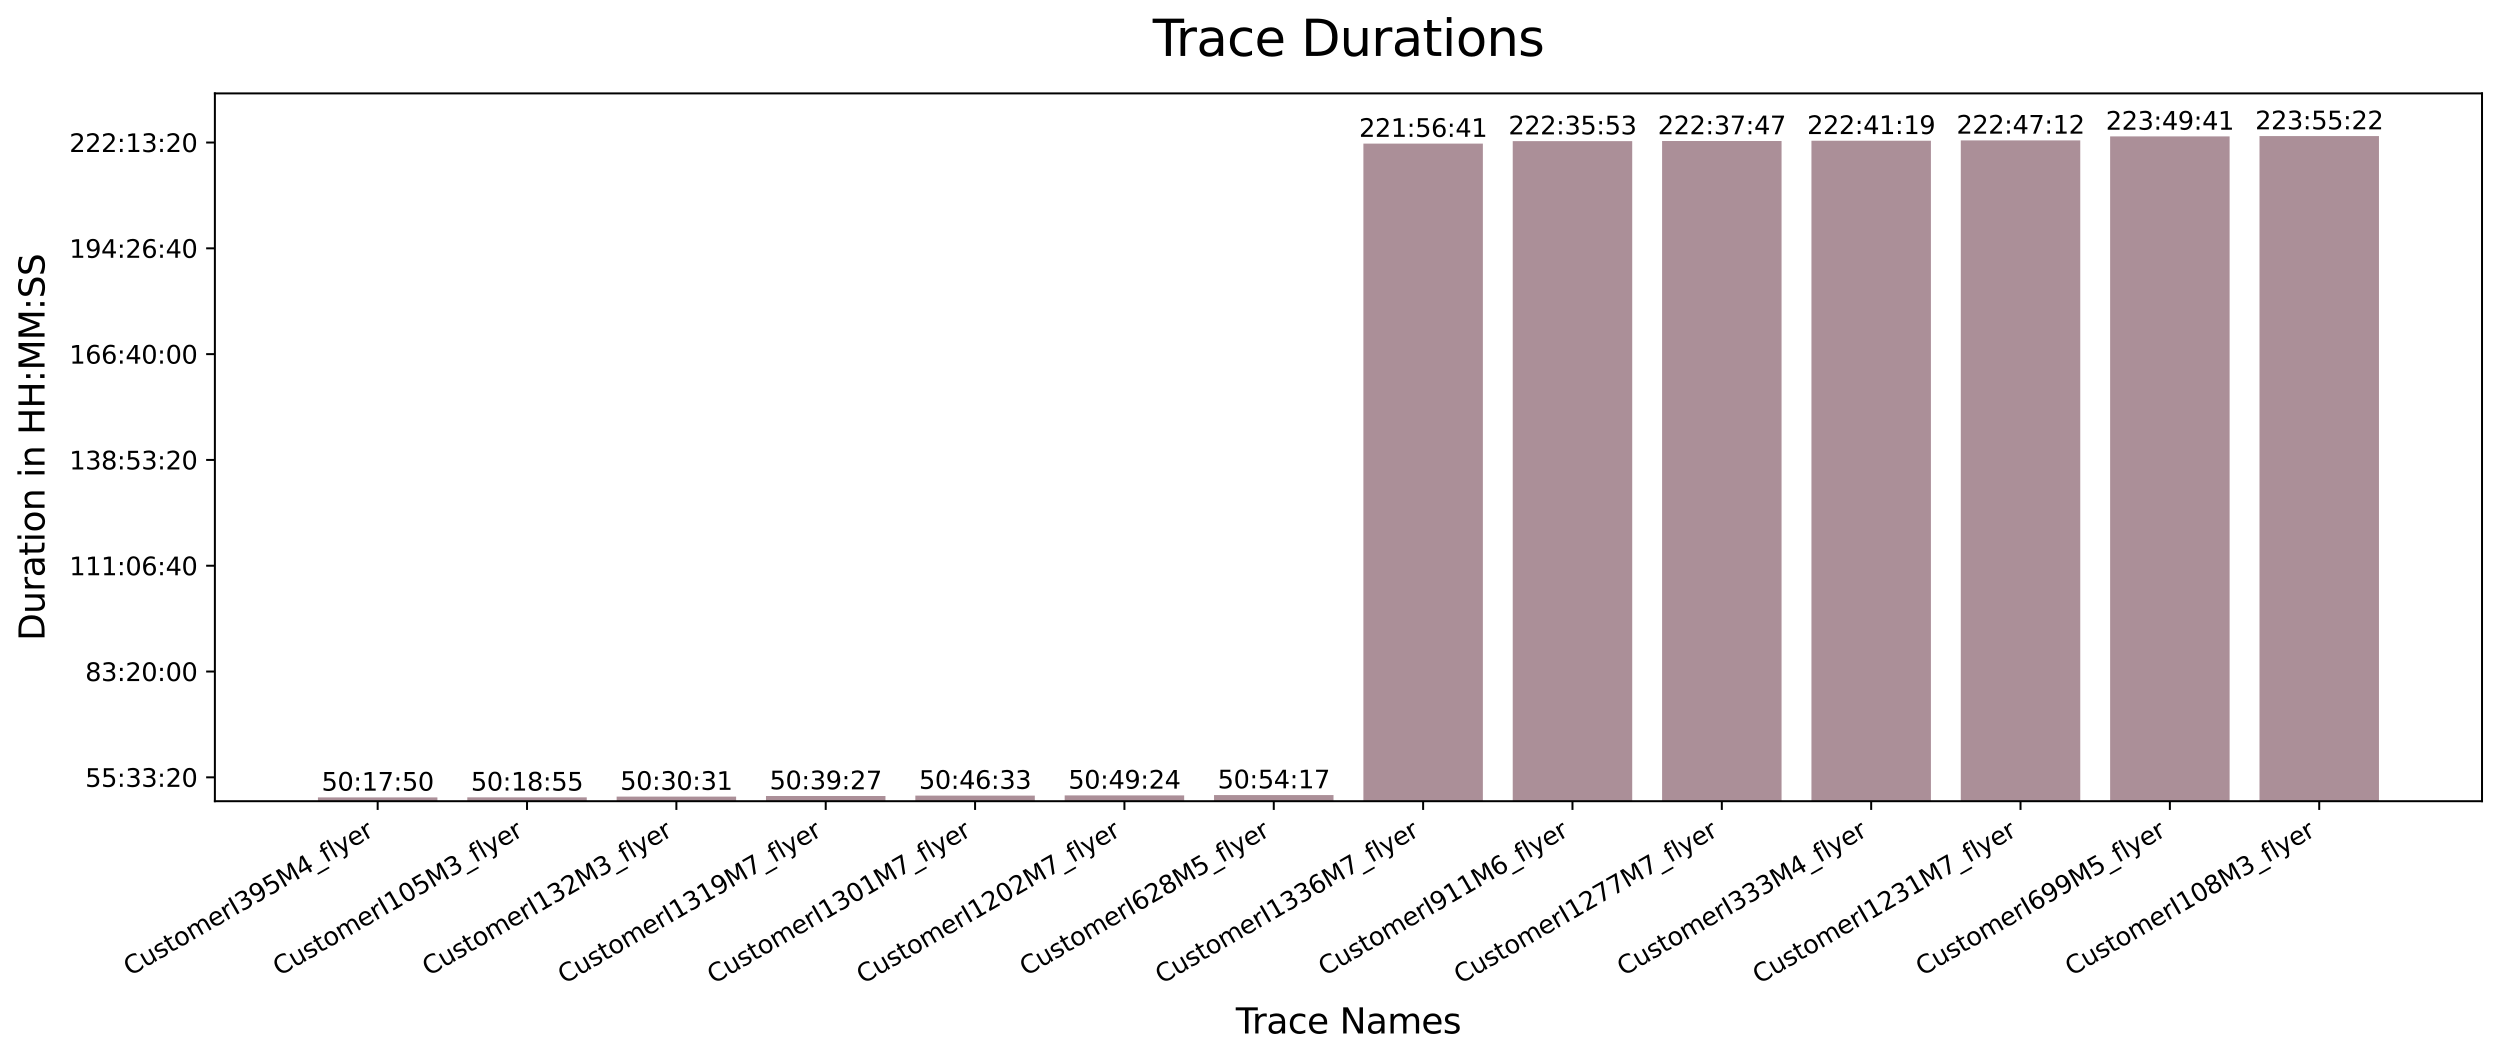 <?xml version="1.0" encoding="utf-8" standalone="no"?>
<!DOCTYPE svg PUBLIC "-//W3C//DTD SVG 1.1//EN"
  "http://www.w3.org/Graphics/SVG/1.1/DTD/svg11.dtd">
<svg xmlns:xlink="http://www.w3.org/1999/xlink" width="1000.824pt" height="423.839pt" viewBox="0 0 1000.824 423.839" xmlns="http://www.w3.org/2000/svg" version="1.1">
 <defs>
  <style type="text/css">*{stroke-linejoin: round; stroke-linecap: butt}</style>
 </defs>
 <g id="figure_1">
  <g id="patch_1">
   <path d="M 0 423.839 
L 1000.824 423.839 
L 1000.824 0 
L 0 0 
z
" style="fill: #ffffff"/>
  </g>
  <g id="axes_1">
   <g id="patch_2">
    <path d="M 86.024 320.745 
L 993.624 320.745 
L 993.624 37.397 
L 86.024 37.397 
z
" style="fill: #ffffff"/>
   </g>
   <g id="patch_3">
    <path d="M 127.279 395.915 
L 175.11 395.915 
L 175.11 319.22 
L 127.279 319.22 
z
" clip-path="url(#p1fe4e38403)" style="fill: #855d6a; fill-opacity: 0.69"/>
   </g>
   <g id="patch_4">
    <path d="M 187.068 395.915 
L 234.899 395.915 
L 234.899 319.192 
L 187.068 319.192 
z
" clip-path="url(#p1fe4e38403)" style="fill: #855d6a; fill-opacity: 0.69"/>
   </g>
   <g id="patch_5">
    <path d="M 246.857 395.915 
L 294.689 395.915 
L 294.689 318.898 
L 246.857 318.898 
z
" clip-path="url(#p1fe4e38403)" style="fill: #855d6a; fill-opacity: 0.69"/>
   </g>
   <g id="patch_6">
    <path d="M 306.647 395.915 
L 354.478 395.915 
L 354.478 318.671 
L 306.647 318.671 
z
" clip-path="url(#p1fe4e38403)" style="fill: #855d6a; fill-opacity: 0.69"/>
   </g>
   <g id="patch_7">
    <path d="M 366.436 395.915 
L 414.267 395.915 
L 414.267 318.49 
L 366.436 318.49 
z
" clip-path="url(#p1fe4e38403)" style="fill: #855d6a; fill-opacity: 0.69"/>
   </g>
   <g id="patch_8">
    <path d="M 426.225 395.915 
L 474.056 395.915 
L 474.056 318.418 
L 426.225 318.418 
z
" clip-path="url(#p1fe4e38403)" style="fill: #855d6a; fill-opacity: 0.69"/>
   </g>
   <g id="patch_9">
    <path d="M 486.014 395.915 
L 533.845 395.915 
L 533.845 318.293 
L 486.014 318.293 
z
" clip-path="url(#p1fe4e38403)" style="fill: #855d6a; fill-opacity: 0.69"/>
   </g>
   <g id="patch_10">
    <path d="M 545.803 395.915 
L 593.635 395.915 
L 593.635 57.485 
L 545.803 57.485 
z
" clip-path="url(#p1fe4e38403)" style="fill: #855d6a; fill-opacity: 0.69"/>
   </g>
   <g id="patch_11">
    <path d="M 605.592 395.915 
L 653.424 395.915 
L 653.424 56.489 
L 605.592 56.489 
z
" clip-path="url(#p1fe4e38403)" style="fill: #855d6a; fill-opacity: 0.69"/>
   </g>
   <g id="patch_12">
    <path d="M 665.382 395.915 
L 713.213 395.915 
L 713.213 56.441 
L 665.382 56.441 
z
" clip-path="url(#p1fe4e38403)" style="fill: #855d6a; fill-opacity: 0.69"/>
   </g>
   <g id="patch_13">
    <path d="M 725.171 395.915 
L 773.002 395.915 
L 773.002 56.351 
L 725.171 56.351 
z
" clip-path="url(#p1fe4e38403)" style="fill: #855d6a; fill-opacity: 0.69"/>
   </g>
   <g id="patch_14">
    <path d="M 784.96 395.915 
L 832.791 395.915 
L 832.791 56.201 
L 784.96 56.201 
z
" clip-path="url(#p1fe4e38403)" style="fill: #855d6a; fill-opacity: 0.69"/>
   </g>
   <g id="patch_15">
    <path d="M 844.749 395.915 
L 892.581 395.915 
L 892.581 54.613 
L 844.749 54.613 
z
" clip-path="url(#p1fe4e38403)" style="fill: #855d6a; fill-opacity: 0.69"/>
   </g>
   <g id="patch_16">
    <path d="M 904.538 395.915 
L 952.37 395.915 
L 952.37 54.469 
L 904.538 54.469 
z
" clip-path="url(#p1fe4e38403)" style="fill: #855d6a; fill-opacity: 0.69"/>
   </g>
   <g id="matplotlib.axis_1">
    <g id="xtick_1">
     <g id="line2d_1">
      <defs>
       <path id="m95c4a49c3c" d="M 0 0 
L 0 3.5 
" style="stroke: #000000; stroke-width: 0.8"/>
      </defs>
      <g>
       <use xlink:href="#m95c4a49c3c" x="151.195" y="320.745" style="stroke: #000000; stroke-width: 0.8"/>
      </g>
     </g>
     <g id="text_1">
      <!-- CustomerI395M4_flyer -->
      <g transform="translate(52.083 390.866)rotate(-30)scale(0.1 -0.1)">
       <defs>
        <path id="DejaVuSans-43" d="M 4122 4306 
L 4122 3641 
Q 3803 3938 3442 4084 
Q 3081 4231 2675 4231 
Q 1875 4231 1450 3742 
Q 1025 3253 1025 2328 
Q 1025 1406 1450 917 
Q 1875 428 2675 428 
Q 3081 428 3442 575 
Q 3803 722 4122 1019 
L 4122 359 
Q 3791 134 3420 21 
Q 3050 -91 2638 -91 
Q 1578 -91 968 557 
Q 359 1206 359 2328 
Q 359 3453 968 4101 
Q 1578 4750 2638 4750 
Q 3056 4750 3426 4639 
Q 3797 4528 4122 4306 
z
" transform="scale(0.016)"/>
        <path id="DejaVuSans-75" d="M 544 1381 
L 544 3500 
L 1119 3500 
L 1119 1403 
Q 1119 906 1312 657 
Q 1506 409 1894 409 
Q 2359 409 2629 706 
Q 2900 1003 2900 1516 
L 2900 3500 
L 3475 3500 
L 3475 0 
L 2900 0 
L 2900 538 
Q 2691 219 2414 64 
Q 2138 -91 1772 -91 
Q 1169 -91 856 284 
Q 544 659 544 1381 
z
M 1991 3584 
L 1991 3584 
z
" transform="scale(0.016)"/>
        <path id="DejaVuSans-73" d="M 2834 3397 
L 2834 2853 
Q 2591 2978 2328 3040 
Q 2066 3103 1784 3103 
Q 1356 3103 1142 2972 
Q 928 2841 928 2578 
Q 928 2378 1081 2264 
Q 1234 2150 1697 2047 
L 1894 2003 
Q 2506 1872 2764 1633 
Q 3022 1394 3022 966 
Q 3022 478 2636 193 
Q 2250 -91 1575 -91 
Q 1294 -91 989 -36 
Q 684 19 347 128 
L 347 722 
Q 666 556 975 473 
Q 1284 391 1588 391 
Q 1994 391 2212 530 
Q 2431 669 2431 922 
Q 2431 1156 2273 1281 
Q 2116 1406 1581 1522 
L 1381 1569 
Q 847 1681 609 1914 
Q 372 2147 372 2553 
Q 372 3047 722 3315 
Q 1072 3584 1716 3584 
Q 2034 3584 2315 3537 
Q 2597 3491 2834 3397 
z
" transform="scale(0.016)"/>
        <path id="DejaVuSans-74" d="M 1172 4494 
L 1172 3500 
L 2356 3500 
L 2356 3053 
L 1172 3053 
L 1172 1153 
Q 1172 725 1289 603 
Q 1406 481 1766 481 
L 2356 481 
L 2356 0 
L 1766 0 
Q 1100 0 847 248 
Q 594 497 594 1153 
L 594 3053 
L 172 3053 
L 172 3500 
L 594 3500 
L 594 4494 
L 1172 4494 
z
" transform="scale(0.016)"/>
        <path id="DejaVuSans-6f" d="M 1959 3097 
Q 1497 3097 1228 2736 
Q 959 2375 959 1747 
Q 959 1119 1226 758 
Q 1494 397 1959 397 
Q 2419 397 2687 759 
Q 2956 1122 2956 1747 
Q 2956 2369 2687 2733 
Q 2419 3097 1959 3097 
z
M 1959 3584 
Q 2709 3584 3137 3096 
Q 3566 2609 3566 1747 
Q 3566 888 3137 398 
Q 2709 -91 1959 -91 
Q 1206 -91 779 398 
Q 353 888 353 1747 
Q 353 2609 779 3096 
Q 1206 3584 1959 3584 
z
" transform="scale(0.016)"/>
        <path id="DejaVuSans-6d" d="M 3328 2828 
Q 3544 3216 3844 3400 
Q 4144 3584 4550 3584 
Q 5097 3584 5394 3201 
Q 5691 2819 5691 2113 
L 5691 0 
L 5113 0 
L 5113 2094 
Q 5113 2597 4934 2840 
Q 4756 3084 4391 3084 
Q 3944 3084 3684 2787 
Q 3425 2491 3425 1978 
L 3425 0 
L 2847 0 
L 2847 2094 
Q 2847 2600 2669 2842 
Q 2491 3084 2119 3084 
Q 1678 3084 1418 2786 
Q 1159 2488 1159 1978 
L 1159 0 
L 581 0 
L 581 3500 
L 1159 3500 
L 1159 2956 
Q 1356 3278 1631 3431 
Q 1906 3584 2284 3584 
Q 2666 3584 2933 3390 
Q 3200 3197 3328 2828 
z
" transform="scale(0.016)"/>
        <path id="DejaVuSans-65" d="M 3597 1894 
L 3597 1613 
L 953 1613 
Q 991 1019 1311 708 
Q 1631 397 2203 397 
Q 2534 397 2845 478 
Q 3156 559 3463 722 
L 3463 178 
Q 3153 47 2828 -22 
Q 2503 -91 2169 -91 
Q 1331 -91 842 396 
Q 353 884 353 1716 
Q 353 2575 817 3079 
Q 1281 3584 2069 3584 
Q 2775 3584 3186 3129 
Q 3597 2675 3597 1894 
z
M 3022 2063 
Q 3016 2534 2758 2815 
Q 2500 3097 2075 3097 
Q 1594 3097 1305 2825 
Q 1016 2553 972 2059 
L 3022 2063 
z
" transform="scale(0.016)"/>
        <path id="DejaVuSans-72" d="M 2631 2963 
Q 2534 3019 2420 3045 
Q 2306 3072 2169 3072 
Q 1681 3072 1420 2755 
Q 1159 2438 1159 1844 
L 1159 0 
L 581 0 
L 581 3500 
L 1159 3500 
L 1159 2956 
Q 1341 3275 1631 3429 
Q 1922 3584 2338 3584 
Q 2397 3584 2469 3576 
Q 2541 3569 2628 3553 
L 2631 2963 
z
" transform="scale(0.016)"/>
        <path id="DejaVuSans-49" d="M 628 4666 
L 1259 4666 
L 1259 0 
L 628 0 
L 628 4666 
z
" transform="scale(0.016)"/>
        <path id="DejaVuSans-33" d="M 2597 2516 
Q 3050 2419 3304 2112 
Q 3559 1806 3559 1356 
Q 3559 666 3084 287 
Q 2609 -91 1734 -91 
Q 1441 -91 1130 -33 
Q 819 25 488 141 
L 488 750 
Q 750 597 1062 519 
Q 1375 441 1716 441 
Q 2309 441 2620 675 
Q 2931 909 2931 1356 
Q 2931 1769 2642 2001 
Q 2353 2234 1838 2234 
L 1294 2234 
L 1294 2753 
L 1863 2753 
Q 2328 2753 2575 2939 
Q 2822 3125 2822 3475 
Q 2822 3834 2567 4026 
Q 2313 4219 1838 4219 
Q 1578 4219 1281 4162 
Q 984 4106 628 3988 
L 628 4550 
Q 988 4650 1302 4700 
Q 1616 4750 1894 4750 
Q 2613 4750 3031 4423 
Q 3450 4097 3450 3541 
Q 3450 3153 3228 2886 
Q 3006 2619 2597 2516 
z
" transform="scale(0.016)"/>
        <path id="DejaVuSans-39" d="M 703 97 
L 703 672 
Q 941 559 1184 500 
Q 1428 441 1663 441 
Q 2288 441 2617 861 
Q 2947 1281 2994 2138 
Q 2813 1869 2534 1725 
Q 2256 1581 1919 1581 
Q 1219 1581 811 2004 
Q 403 2428 403 3163 
Q 403 3881 828 4315 
Q 1253 4750 1959 4750 
Q 2769 4750 3195 4129 
Q 3622 3509 3622 2328 
Q 3622 1225 3098 567 
Q 2575 -91 1691 -91 
Q 1453 -91 1209 -44 
Q 966 3 703 97 
z
M 1959 2075 
Q 2384 2075 2632 2365 
Q 2881 2656 2881 3163 
Q 2881 3666 2632 3958 
Q 2384 4250 1959 4250 
Q 1534 4250 1286 3958 
Q 1038 3666 1038 3163 
Q 1038 2656 1286 2365 
Q 1534 2075 1959 2075 
z
" transform="scale(0.016)"/>
        <path id="DejaVuSans-35" d="M 691 4666 
L 3169 4666 
L 3169 4134 
L 1269 4134 
L 1269 2991 
Q 1406 3038 1543 3061 
Q 1681 3084 1819 3084 
Q 2600 3084 3056 2656 
Q 3513 2228 3513 1497 
Q 3513 744 3044 326 
Q 2575 -91 1722 -91 
Q 1428 -91 1123 -41 
Q 819 9 494 109 
L 494 744 
Q 775 591 1075 516 
Q 1375 441 1709 441 
Q 2250 441 2565 725 
Q 2881 1009 2881 1497 
Q 2881 1984 2565 2268 
Q 2250 2553 1709 2553 
Q 1456 2553 1204 2497 
Q 953 2441 691 2322 
L 691 4666 
z
" transform="scale(0.016)"/>
        <path id="DejaVuSans-4d" d="M 628 4666 
L 1569 4666 
L 2759 1491 
L 3956 4666 
L 4897 4666 
L 4897 0 
L 4281 0 
L 4281 4097 
L 3078 897 
L 2444 897 
L 1241 4097 
L 1241 0 
L 628 0 
L 628 4666 
z
" transform="scale(0.016)"/>
        <path id="DejaVuSans-34" d="M 2419 4116 
L 825 1625 
L 2419 1625 
L 2419 4116 
z
M 2253 4666 
L 3047 4666 
L 3047 1625 
L 3713 1625 
L 3713 1100 
L 3047 1100 
L 3047 0 
L 2419 0 
L 2419 1100 
L 313 1100 
L 313 1709 
L 2253 4666 
z
" transform="scale(0.016)"/>
        <path id="DejaVuSans-5f" d="M 3263 -1063 
L 3263 -1509 
L -63 -1509 
L -63 -1063 
L 3263 -1063 
z
" transform="scale(0.016)"/>
        <path id="DejaVuSans-66" d="M 2375 4863 
L 2375 4384 
L 1825 4384 
Q 1516 4384 1395 4259 
Q 1275 4134 1275 3809 
L 1275 3500 
L 2222 3500 
L 2222 3053 
L 1275 3053 
L 1275 0 
L 697 0 
L 697 3053 
L 147 3053 
L 147 3500 
L 697 3500 
L 697 3744 
Q 697 4328 969 4595 
Q 1241 4863 1831 4863 
L 2375 4863 
z
" transform="scale(0.016)"/>
        <path id="DejaVuSans-6c" d="M 603 4863 
L 1178 4863 
L 1178 0 
L 603 0 
L 603 4863 
z
" transform="scale(0.016)"/>
        <path id="DejaVuSans-79" d="M 2059 -325 
Q 1816 -950 1584 -1140 
Q 1353 -1331 966 -1331 
L 506 -1331 
L 506 -850 
L 844 -850 
Q 1081 -850 1212 -737 
Q 1344 -625 1503 -206 
L 1606 56 
L 191 3500 
L 800 3500 
L 1894 763 
L 2988 3500 
L 3597 3500 
L 2059 -325 
z
" transform="scale(0.016)"/>
       </defs>
       <use xlink:href="#DejaVuSans-43"/>
       <use xlink:href="#DejaVuSans-75" x="69.824"/>
       <use xlink:href="#DejaVuSans-73" x="133.203"/>
       <use xlink:href="#DejaVuSans-74" x="185.303"/>
       <use xlink:href="#DejaVuSans-6f" x="224.512"/>
       <use xlink:href="#DejaVuSans-6d" x="285.693"/>
       <use xlink:href="#DejaVuSans-65" x="383.105"/>
       <use xlink:href="#DejaVuSans-72" x="444.629"/>
       <use xlink:href="#DejaVuSans-49" x="485.742"/>
       <use xlink:href="#DejaVuSans-33" x="515.234"/>
       <use xlink:href="#DejaVuSans-39" x="578.857"/>
       <use xlink:href="#DejaVuSans-35" x="642.48"/>
       <use xlink:href="#DejaVuSans-4d" x="706.104"/>
       <use xlink:href="#DejaVuSans-34" x="792.383"/>
       <use xlink:href="#DejaVuSans-5f" x="856.006"/>
       <use xlink:href="#DejaVuSans-66" x="906.006"/>
       <use xlink:href="#DejaVuSans-6c" x="941.211"/>
       <use xlink:href="#DejaVuSans-79" x="968.994"/>
       <use xlink:href="#DejaVuSans-65" x="1028.174"/>
       <use xlink:href="#DejaVuSans-72" x="1089.697"/>
      </g>
     </g>
    </g>
    <g id="xtick_2">
     <g id="line2d_2">
      <g>
       <use xlink:href="#m95c4a49c3c" x="210.984" y="320.745" style="stroke: #000000; stroke-width: 0.8"/>
      </g>
     </g>
     <g id="text_2">
      <!-- CustomerI105M3_flyer -->
      <g transform="translate(111.872 390.866)rotate(-30)scale(0.1 -0.1)">
       <defs>
        <path id="DejaVuSans-31" d="M 794 531 
L 1825 531 
L 1825 4091 
L 703 3866 
L 703 4441 
L 1819 4666 
L 2450 4666 
L 2450 531 
L 3481 531 
L 3481 0 
L 794 0 
L 794 531 
z
" transform="scale(0.016)"/>
        <path id="DejaVuSans-30" d="M 2034 4250 
Q 1547 4250 1301 3770 
Q 1056 3291 1056 2328 
Q 1056 1369 1301 889 
Q 1547 409 2034 409 
Q 2525 409 2770 889 
Q 3016 1369 3016 2328 
Q 3016 3291 2770 3770 
Q 2525 4250 2034 4250 
z
M 2034 4750 
Q 2819 4750 3233 4129 
Q 3647 3509 3647 2328 
Q 3647 1150 3233 529 
Q 2819 -91 2034 -91 
Q 1250 -91 836 529 
Q 422 1150 422 2328 
Q 422 3509 836 4129 
Q 1250 4750 2034 4750 
z
" transform="scale(0.016)"/>
       </defs>
       <use xlink:href="#DejaVuSans-43"/>
       <use xlink:href="#DejaVuSans-75" x="69.824"/>
       <use xlink:href="#DejaVuSans-73" x="133.203"/>
       <use xlink:href="#DejaVuSans-74" x="185.303"/>
       <use xlink:href="#DejaVuSans-6f" x="224.512"/>
       <use xlink:href="#DejaVuSans-6d" x="285.693"/>
       <use xlink:href="#DejaVuSans-65" x="383.105"/>
       <use xlink:href="#DejaVuSans-72" x="444.629"/>
       <use xlink:href="#DejaVuSans-49" x="485.742"/>
       <use xlink:href="#DejaVuSans-31" x="515.234"/>
       <use xlink:href="#DejaVuSans-30" x="578.857"/>
       <use xlink:href="#DejaVuSans-35" x="642.48"/>
       <use xlink:href="#DejaVuSans-4d" x="706.104"/>
       <use xlink:href="#DejaVuSans-33" x="792.383"/>
       <use xlink:href="#DejaVuSans-5f" x="856.006"/>
       <use xlink:href="#DejaVuSans-66" x="906.006"/>
       <use xlink:href="#DejaVuSans-6c" x="941.211"/>
       <use xlink:href="#DejaVuSans-79" x="968.994"/>
       <use xlink:href="#DejaVuSans-65" x="1028.174"/>
       <use xlink:href="#DejaVuSans-72" x="1089.697"/>
      </g>
     </g>
    </g>
    <g id="xtick_3">
     <g id="line2d_3">
      <g>
       <use xlink:href="#m95c4a49c3c" x="270.773" y="320.745" style="stroke: #000000; stroke-width: 0.8"/>
      </g>
     </g>
     <g id="text_3">
      <!-- CustomerI132M3_flyer -->
      <g transform="translate(171.661 390.866)rotate(-30)scale(0.1 -0.1)">
       <defs>
        <path id="DejaVuSans-32" d="M 1228 531 
L 3431 531 
L 3431 0 
L 469 0 
L 469 531 
Q 828 903 1448 1529 
Q 2069 2156 2228 2338 
Q 2531 2678 2651 2914 
Q 2772 3150 2772 3378 
Q 2772 3750 2511 3984 
Q 2250 4219 1831 4219 
Q 1534 4219 1204 4116 
Q 875 4013 500 3803 
L 500 4441 
Q 881 4594 1212 4672 
Q 1544 4750 1819 4750 
Q 2544 4750 2975 4387 
Q 3406 4025 3406 3419 
Q 3406 3131 3298 2873 
Q 3191 2616 2906 2266 
Q 2828 2175 2409 1742 
Q 1991 1309 1228 531 
z
" transform="scale(0.016)"/>
       </defs>
       <use xlink:href="#DejaVuSans-43"/>
       <use xlink:href="#DejaVuSans-75" x="69.824"/>
       <use xlink:href="#DejaVuSans-73" x="133.203"/>
       <use xlink:href="#DejaVuSans-74" x="185.303"/>
       <use xlink:href="#DejaVuSans-6f" x="224.512"/>
       <use xlink:href="#DejaVuSans-6d" x="285.693"/>
       <use xlink:href="#DejaVuSans-65" x="383.105"/>
       <use xlink:href="#DejaVuSans-72" x="444.629"/>
       <use xlink:href="#DejaVuSans-49" x="485.742"/>
       <use xlink:href="#DejaVuSans-31" x="515.234"/>
       <use xlink:href="#DejaVuSans-33" x="578.857"/>
       <use xlink:href="#DejaVuSans-32" x="642.48"/>
       <use xlink:href="#DejaVuSans-4d" x="706.104"/>
       <use xlink:href="#DejaVuSans-33" x="792.383"/>
       <use xlink:href="#DejaVuSans-5f" x="856.006"/>
       <use xlink:href="#DejaVuSans-66" x="906.006"/>
       <use xlink:href="#DejaVuSans-6c" x="941.211"/>
       <use xlink:href="#DejaVuSans-79" x="968.994"/>
       <use xlink:href="#DejaVuSans-65" x="1028.174"/>
       <use xlink:href="#DejaVuSans-72" x="1089.697"/>
      </g>
     </g>
    </g>
    <g id="xtick_4">
     <g id="line2d_4">
      <g>
       <use xlink:href="#m95c4a49c3c" x="330.562" y="320.745" style="stroke: #000000; stroke-width: 0.8"/>
      </g>
     </g>
     <g id="text_4">
      <!-- CustomerI1319M7_flyer -->
      <g transform="translate(225.941 394.048)rotate(-30)scale(0.1 -0.1)">
       <defs>
        <path id="DejaVuSans-37" d="M 525 4666 
L 3525 4666 
L 3525 4397 
L 1831 0 
L 1172 0 
L 2766 4134 
L 525 4134 
L 525 4666 
z
" transform="scale(0.016)"/>
       </defs>
       <use xlink:href="#DejaVuSans-43"/>
       <use xlink:href="#DejaVuSans-75" x="69.824"/>
       <use xlink:href="#DejaVuSans-73" x="133.203"/>
       <use xlink:href="#DejaVuSans-74" x="185.303"/>
       <use xlink:href="#DejaVuSans-6f" x="224.512"/>
       <use xlink:href="#DejaVuSans-6d" x="285.693"/>
       <use xlink:href="#DejaVuSans-65" x="383.105"/>
       <use xlink:href="#DejaVuSans-72" x="444.629"/>
       <use xlink:href="#DejaVuSans-49" x="485.742"/>
       <use xlink:href="#DejaVuSans-31" x="515.234"/>
       <use xlink:href="#DejaVuSans-33" x="578.857"/>
       <use xlink:href="#DejaVuSans-31" x="642.48"/>
       <use xlink:href="#DejaVuSans-39" x="706.104"/>
       <use xlink:href="#DejaVuSans-4d" x="769.727"/>
       <use xlink:href="#DejaVuSans-37" x="856.006"/>
       <use xlink:href="#DejaVuSans-5f" x="919.629"/>
       <use xlink:href="#DejaVuSans-66" x="969.629"/>
       <use xlink:href="#DejaVuSans-6c" x="1004.834"/>
       <use xlink:href="#DejaVuSans-79" x="1032.617"/>
       <use xlink:href="#DejaVuSans-65" x="1091.797"/>
       <use xlink:href="#DejaVuSans-72" x="1153.32"/>
      </g>
     </g>
    </g>
    <g id="xtick_5">
     <g id="line2d_5">
      <g>
       <use xlink:href="#m95c4a49c3c" x="390.351" y="320.745" style="stroke: #000000; stroke-width: 0.8"/>
      </g>
     </g>
     <g id="text_5">
      <!-- CustomerI1301M7_flyer -->
      <g transform="translate(285.73 394.048)rotate(-30)scale(0.1 -0.1)">
       <use xlink:href="#DejaVuSans-43"/>
       <use xlink:href="#DejaVuSans-75" x="69.824"/>
       <use xlink:href="#DejaVuSans-73" x="133.203"/>
       <use xlink:href="#DejaVuSans-74" x="185.303"/>
       <use xlink:href="#DejaVuSans-6f" x="224.512"/>
       <use xlink:href="#DejaVuSans-6d" x="285.693"/>
       <use xlink:href="#DejaVuSans-65" x="383.105"/>
       <use xlink:href="#DejaVuSans-72" x="444.629"/>
       <use xlink:href="#DejaVuSans-49" x="485.742"/>
       <use xlink:href="#DejaVuSans-31" x="515.234"/>
       <use xlink:href="#DejaVuSans-33" x="578.857"/>
       <use xlink:href="#DejaVuSans-30" x="642.48"/>
       <use xlink:href="#DejaVuSans-31" x="706.104"/>
       <use xlink:href="#DejaVuSans-4d" x="769.727"/>
       <use xlink:href="#DejaVuSans-37" x="856.006"/>
       <use xlink:href="#DejaVuSans-5f" x="919.629"/>
       <use xlink:href="#DejaVuSans-66" x="969.629"/>
       <use xlink:href="#DejaVuSans-6c" x="1004.834"/>
       <use xlink:href="#DejaVuSans-79" x="1032.617"/>
       <use xlink:href="#DejaVuSans-65" x="1091.797"/>
       <use xlink:href="#DejaVuSans-72" x="1153.32"/>
      </g>
     </g>
    </g>
    <g id="xtick_6">
     <g id="line2d_6">
      <g>
       <use xlink:href="#m95c4a49c3c" x="450.141" y="320.745" style="stroke: #000000; stroke-width: 0.8"/>
      </g>
     </g>
     <g id="text_6">
      <!-- CustomerI1202M7_flyer -->
      <g transform="translate(345.519 394.048)rotate(-30)scale(0.1 -0.1)">
       <use xlink:href="#DejaVuSans-43"/>
       <use xlink:href="#DejaVuSans-75" x="69.824"/>
       <use xlink:href="#DejaVuSans-73" x="133.203"/>
       <use xlink:href="#DejaVuSans-74" x="185.303"/>
       <use xlink:href="#DejaVuSans-6f" x="224.512"/>
       <use xlink:href="#DejaVuSans-6d" x="285.693"/>
       <use xlink:href="#DejaVuSans-65" x="383.105"/>
       <use xlink:href="#DejaVuSans-72" x="444.629"/>
       <use xlink:href="#DejaVuSans-49" x="485.742"/>
       <use xlink:href="#DejaVuSans-31" x="515.234"/>
       <use xlink:href="#DejaVuSans-32" x="578.857"/>
       <use xlink:href="#DejaVuSans-30" x="642.48"/>
       <use xlink:href="#DejaVuSans-32" x="706.104"/>
       <use xlink:href="#DejaVuSans-4d" x="769.727"/>
       <use xlink:href="#DejaVuSans-37" x="856.006"/>
       <use xlink:href="#DejaVuSans-5f" x="919.629"/>
       <use xlink:href="#DejaVuSans-66" x="969.629"/>
       <use xlink:href="#DejaVuSans-6c" x="1004.834"/>
       <use xlink:href="#DejaVuSans-79" x="1032.617"/>
       <use xlink:href="#DejaVuSans-65" x="1091.797"/>
       <use xlink:href="#DejaVuSans-72" x="1153.32"/>
      </g>
     </g>
    </g>
    <g id="xtick_7">
     <g id="line2d_7">
      <g>
       <use xlink:href="#m95c4a49c3c" x="509.93" y="320.745" style="stroke: #000000; stroke-width: 0.8"/>
      </g>
     </g>
     <g id="text_7">
      <!-- CustomerI628M5_flyer -->
      <g transform="translate(410.818 390.866)rotate(-30)scale(0.1 -0.1)">
       <defs>
        <path id="DejaVuSans-36" d="M 2113 2584 
Q 1688 2584 1439 2293 
Q 1191 2003 1191 1497 
Q 1191 994 1439 701 
Q 1688 409 2113 409 
Q 2538 409 2786 701 
Q 3034 994 3034 1497 
Q 3034 2003 2786 2293 
Q 2538 2584 2113 2584 
z
M 3366 4563 
L 3366 3988 
Q 3128 4100 2886 4159 
Q 2644 4219 2406 4219 
Q 1781 4219 1451 3797 
Q 1122 3375 1075 2522 
Q 1259 2794 1537 2939 
Q 1816 3084 2150 3084 
Q 2853 3084 3261 2657 
Q 3669 2231 3669 1497 
Q 3669 778 3244 343 
Q 2819 -91 2113 -91 
Q 1303 -91 875 529 
Q 447 1150 447 2328 
Q 447 3434 972 4092 
Q 1497 4750 2381 4750 
Q 2619 4750 2861 4703 
Q 3103 4656 3366 4563 
z
" transform="scale(0.016)"/>
        <path id="DejaVuSans-38" d="M 2034 2216 
Q 1584 2216 1326 1975 
Q 1069 1734 1069 1313 
Q 1069 891 1326 650 
Q 1584 409 2034 409 
Q 2484 409 2743 651 
Q 3003 894 3003 1313 
Q 3003 1734 2745 1975 
Q 2488 2216 2034 2216 
z
M 1403 2484 
Q 997 2584 770 2862 
Q 544 3141 544 3541 
Q 544 4100 942 4425 
Q 1341 4750 2034 4750 
Q 2731 4750 3128 4425 
Q 3525 4100 3525 3541 
Q 3525 3141 3298 2862 
Q 3072 2584 2669 2484 
Q 3125 2378 3379 2068 
Q 3634 1759 3634 1313 
Q 3634 634 3220 271 
Q 2806 -91 2034 -91 
Q 1263 -91 848 271 
Q 434 634 434 1313 
Q 434 1759 690 2068 
Q 947 2378 1403 2484 
z
M 1172 3481 
Q 1172 3119 1398 2916 
Q 1625 2713 2034 2713 
Q 2441 2713 2670 2916 
Q 2900 3119 2900 3481 
Q 2900 3844 2670 4047 
Q 2441 4250 2034 4250 
Q 1625 4250 1398 4047 
Q 1172 3844 1172 3481 
z
" transform="scale(0.016)"/>
       </defs>
       <use xlink:href="#DejaVuSans-43"/>
       <use xlink:href="#DejaVuSans-75" x="69.824"/>
       <use xlink:href="#DejaVuSans-73" x="133.203"/>
       <use xlink:href="#DejaVuSans-74" x="185.303"/>
       <use xlink:href="#DejaVuSans-6f" x="224.512"/>
       <use xlink:href="#DejaVuSans-6d" x="285.693"/>
       <use xlink:href="#DejaVuSans-65" x="383.105"/>
       <use xlink:href="#DejaVuSans-72" x="444.629"/>
       <use xlink:href="#DejaVuSans-49" x="485.742"/>
       <use xlink:href="#DejaVuSans-36" x="515.234"/>
       <use xlink:href="#DejaVuSans-32" x="578.857"/>
       <use xlink:href="#DejaVuSans-38" x="642.48"/>
       <use xlink:href="#DejaVuSans-4d" x="706.104"/>
       <use xlink:href="#DejaVuSans-35" x="792.383"/>
       <use xlink:href="#DejaVuSans-5f" x="856.006"/>
       <use xlink:href="#DejaVuSans-66" x="906.006"/>
       <use xlink:href="#DejaVuSans-6c" x="941.211"/>
       <use xlink:href="#DejaVuSans-79" x="968.994"/>
       <use xlink:href="#DejaVuSans-65" x="1028.174"/>
       <use xlink:href="#DejaVuSans-72" x="1089.697"/>
      </g>
     </g>
    </g>
    <g id="xtick_8">
     <g id="line2d_8">
      <g>
       <use xlink:href="#m95c4a49c3c" x="569.719" y="320.745" style="stroke: #000000; stroke-width: 0.8"/>
      </g>
     </g>
     <g id="text_8">
      <!-- CustomerI1336M7_flyer -->
      <g transform="translate(465.097 394.048)rotate(-30)scale(0.1 -0.1)">
       <use xlink:href="#DejaVuSans-43"/>
       <use xlink:href="#DejaVuSans-75" x="69.824"/>
       <use xlink:href="#DejaVuSans-73" x="133.203"/>
       <use xlink:href="#DejaVuSans-74" x="185.303"/>
       <use xlink:href="#DejaVuSans-6f" x="224.512"/>
       <use xlink:href="#DejaVuSans-6d" x="285.693"/>
       <use xlink:href="#DejaVuSans-65" x="383.105"/>
       <use xlink:href="#DejaVuSans-72" x="444.629"/>
       <use xlink:href="#DejaVuSans-49" x="485.742"/>
       <use xlink:href="#DejaVuSans-31" x="515.234"/>
       <use xlink:href="#DejaVuSans-33" x="578.857"/>
       <use xlink:href="#DejaVuSans-33" x="642.48"/>
       <use xlink:href="#DejaVuSans-36" x="706.104"/>
       <use xlink:href="#DejaVuSans-4d" x="769.727"/>
       <use xlink:href="#DejaVuSans-37" x="856.006"/>
       <use xlink:href="#DejaVuSans-5f" x="919.629"/>
       <use xlink:href="#DejaVuSans-66" x="969.629"/>
       <use xlink:href="#DejaVuSans-6c" x="1004.834"/>
       <use xlink:href="#DejaVuSans-79" x="1032.617"/>
       <use xlink:href="#DejaVuSans-65" x="1091.797"/>
       <use xlink:href="#DejaVuSans-72" x="1153.32"/>
      </g>
     </g>
    </g>
    <g id="xtick_9">
     <g id="line2d_9">
      <g>
       <use xlink:href="#m95c4a49c3c" x="629.508" y="320.745" style="stroke: #000000; stroke-width: 0.8"/>
      </g>
     </g>
     <g id="text_9">
      <!-- CustomerI911M6_flyer -->
      <g transform="translate(530.397 390.866)rotate(-30)scale(0.1 -0.1)">
       <use xlink:href="#DejaVuSans-43"/>
       <use xlink:href="#DejaVuSans-75" x="69.824"/>
       <use xlink:href="#DejaVuSans-73" x="133.203"/>
       <use xlink:href="#DejaVuSans-74" x="185.303"/>
       <use xlink:href="#DejaVuSans-6f" x="224.512"/>
       <use xlink:href="#DejaVuSans-6d" x="285.693"/>
       <use xlink:href="#DejaVuSans-65" x="383.105"/>
       <use xlink:href="#DejaVuSans-72" x="444.629"/>
       <use xlink:href="#DejaVuSans-49" x="485.742"/>
       <use xlink:href="#DejaVuSans-39" x="515.234"/>
       <use xlink:href="#DejaVuSans-31" x="578.857"/>
       <use xlink:href="#DejaVuSans-31" x="642.48"/>
       <use xlink:href="#DejaVuSans-4d" x="706.104"/>
       <use xlink:href="#DejaVuSans-36" x="792.383"/>
       <use xlink:href="#DejaVuSans-5f" x="856.006"/>
       <use xlink:href="#DejaVuSans-66" x="906.006"/>
       <use xlink:href="#DejaVuSans-6c" x="941.211"/>
       <use xlink:href="#DejaVuSans-79" x="968.994"/>
       <use xlink:href="#DejaVuSans-65" x="1028.174"/>
       <use xlink:href="#DejaVuSans-72" x="1089.697"/>
      </g>
     </g>
    </g>
    <g id="xtick_10">
     <g id="line2d_10">
      <g>
       <use xlink:href="#m95c4a49c3c" x="689.297" y="320.745" style="stroke: #000000; stroke-width: 0.8"/>
      </g>
     </g>
     <g id="text_10">
      <!-- CustomerI1277M7_flyer -->
      <g transform="translate(584.676 394.048)rotate(-30)scale(0.1 -0.1)">
       <use xlink:href="#DejaVuSans-43"/>
       <use xlink:href="#DejaVuSans-75" x="69.824"/>
       <use xlink:href="#DejaVuSans-73" x="133.203"/>
       <use xlink:href="#DejaVuSans-74" x="185.303"/>
       <use xlink:href="#DejaVuSans-6f" x="224.512"/>
       <use xlink:href="#DejaVuSans-6d" x="285.693"/>
       <use xlink:href="#DejaVuSans-65" x="383.105"/>
       <use xlink:href="#DejaVuSans-72" x="444.629"/>
       <use xlink:href="#DejaVuSans-49" x="485.742"/>
       <use xlink:href="#DejaVuSans-31" x="515.234"/>
       <use xlink:href="#DejaVuSans-32" x="578.857"/>
       <use xlink:href="#DejaVuSans-37" x="642.48"/>
       <use xlink:href="#DejaVuSans-37" x="706.104"/>
       <use xlink:href="#DejaVuSans-4d" x="769.727"/>
       <use xlink:href="#DejaVuSans-37" x="856.006"/>
       <use xlink:href="#DejaVuSans-5f" x="919.629"/>
       <use xlink:href="#DejaVuSans-66" x="969.629"/>
       <use xlink:href="#DejaVuSans-6c" x="1004.834"/>
       <use xlink:href="#DejaVuSans-79" x="1032.617"/>
       <use xlink:href="#DejaVuSans-65" x="1091.797"/>
       <use xlink:href="#DejaVuSans-72" x="1153.32"/>
      </g>
     </g>
    </g>
    <g id="xtick_11">
     <g id="line2d_11">
      <g>
       <use xlink:href="#m95c4a49c3c" x="749.087" y="320.745" style="stroke: #000000; stroke-width: 0.8"/>
      </g>
     </g>
     <g id="text_11">
      <!-- CustomerI333M4_flyer -->
      <g transform="translate(649.975 390.866)rotate(-30)scale(0.1 -0.1)">
       <use xlink:href="#DejaVuSans-43"/>
       <use xlink:href="#DejaVuSans-75" x="69.824"/>
       <use xlink:href="#DejaVuSans-73" x="133.203"/>
       <use xlink:href="#DejaVuSans-74" x="185.303"/>
       <use xlink:href="#DejaVuSans-6f" x="224.512"/>
       <use xlink:href="#DejaVuSans-6d" x="285.693"/>
       <use xlink:href="#DejaVuSans-65" x="383.105"/>
       <use xlink:href="#DejaVuSans-72" x="444.629"/>
       <use xlink:href="#DejaVuSans-49" x="485.742"/>
       <use xlink:href="#DejaVuSans-33" x="515.234"/>
       <use xlink:href="#DejaVuSans-33" x="578.857"/>
       <use xlink:href="#DejaVuSans-33" x="642.48"/>
       <use xlink:href="#DejaVuSans-4d" x="706.104"/>
       <use xlink:href="#DejaVuSans-34" x="792.383"/>
       <use xlink:href="#DejaVuSans-5f" x="856.006"/>
       <use xlink:href="#DejaVuSans-66" x="906.006"/>
       <use xlink:href="#DejaVuSans-6c" x="941.211"/>
       <use xlink:href="#DejaVuSans-79" x="968.994"/>
       <use xlink:href="#DejaVuSans-65" x="1028.174"/>
       <use xlink:href="#DejaVuSans-72" x="1089.697"/>
      </g>
     </g>
    </g>
    <g id="xtick_12">
     <g id="line2d_12">
      <g>
       <use xlink:href="#m95c4a49c3c" x="808.876" y="320.745" style="stroke: #000000; stroke-width: 0.8"/>
      </g>
     </g>
     <g id="text_12">
      <!-- CustomerI1231M7_flyer -->
      <g transform="translate(704.254 394.048)rotate(-30)scale(0.1 -0.1)">
       <use xlink:href="#DejaVuSans-43"/>
       <use xlink:href="#DejaVuSans-75" x="69.824"/>
       <use xlink:href="#DejaVuSans-73" x="133.203"/>
       <use xlink:href="#DejaVuSans-74" x="185.303"/>
       <use xlink:href="#DejaVuSans-6f" x="224.512"/>
       <use xlink:href="#DejaVuSans-6d" x="285.693"/>
       <use xlink:href="#DejaVuSans-65" x="383.105"/>
       <use xlink:href="#DejaVuSans-72" x="444.629"/>
       <use xlink:href="#DejaVuSans-49" x="485.742"/>
       <use xlink:href="#DejaVuSans-31" x="515.234"/>
       <use xlink:href="#DejaVuSans-32" x="578.857"/>
       <use xlink:href="#DejaVuSans-33" x="642.48"/>
       <use xlink:href="#DejaVuSans-31" x="706.104"/>
       <use xlink:href="#DejaVuSans-4d" x="769.727"/>
       <use xlink:href="#DejaVuSans-37" x="856.006"/>
       <use xlink:href="#DejaVuSans-5f" x="919.629"/>
       <use xlink:href="#DejaVuSans-66" x="969.629"/>
       <use xlink:href="#DejaVuSans-6c" x="1004.834"/>
       <use xlink:href="#DejaVuSans-79" x="1032.617"/>
       <use xlink:href="#DejaVuSans-65" x="1091.797"/>
       <use xlink:href="#DejaVuSans-72" x="1153.32"/>
      </g>
     </g>
    </g>
    <g id="xtick_13">
     <g id="line2d_13">
      <g>
       <use xlink:href="#m95c4a49c3c" x="868.665" y="320.745" style="stroke: #000000; stroke-width: 0.8"/>
      </g>
     </g>
     <g id="text_13">
      <!-- CustomerI699M5_flyer -->
      <g transform="translate(769.553 390.866)rotate(-30)scale(0.1 -0.1)">
       <use xlink:href="#DejaVuSans-43"/>
       <use xlink:href="#DejaVuSans-75" x="69.824"/>
       <use xlink:href="#DejaVuSans-73" x="133.203"/>
       <use xlink:href="#DejaVuSans-74" x="185.303"/>
       <use xlink:href="#DejaVuSans-6f" x="224.512"/>
       <use xlink:href="#DejaVuSans-6d" x="285.693"/>
       <use xlink:href="#DejaVuSans-65" x="383.105"/>
       <use xlink:href="#DejaVuSans-72" x="444.629"/>
       <use xlink:href="#DejaVuSans-49" x="485.742"/>
       <use xlink:href="#DejaVuSans-36" x="515.234"/>
       <use xlink:href="#DejaVuSans-39" x="578.857"/>
       <use xlink:href="#DejaVuSans-39" x="642.48"/>
       <use xlink:href="#DejaVuSans-4d" x="706.104"/>
       <use xlink:href="#DejaVuSans-35" x="792.383"/>
       <use xlink:href="#DejaVuSans-5f" x="856.006"/>
       <use xlink:href="#DejaVuSans-66" x="906.006"/>
       <use xlink:href="#DejaVuSans-6c" x="941.211"/>
       <use xlink:href="#DejaVuSans-79" x="968.994"/>
       <use xlink:href="#DejaVuSans-65" x="1028.174"/>
       <use xlink:href="#DejaVuSans-72" x="1089.697"/>
      </g>
     </g>
    </g>
    <g id="xtick_14">
     <g id="line2d_14">
      <g>
       <use xlink:href="#m95c4a49c3c" x="928.454" y="320.745" style="stroke: #000000; stroke-width: 0.8"/>
      </g>
     </g>
     <g id="text_14">
      <!-- CustomerI108M3_flyer -->
      <g transform="translate(829.343 390.866)rotate(-30)scale(0.1 -0.1)">
       <use xlink:href="#DejaVuSans-43"/>
       <use xlink:href="#DejaVuSans-75" x="69.824"/>
       <use xlink:href="#DejaVuSans-73" x="133.203"/>
       <use xlink:href="#DejaVuSans-74" x="185.303"/>
       <use xlink:href="#DejaVuSans-6f" x="224.512"/>
       <use xlink:href="#DejaVuSans-6d" x="285.693"/>
       <use xlink:href="#DejaVuSans-65" x="383.105"/>
       <use xlink:href="#DejaVuSans-72" x="444.629"/>
       <use xlink:href="#DejaVuSans-49" x="485.742"/>
       <use xlink:href="#DejaVuSans-31" x="515.234"/>
       <use xlink:href="#DejaVuSans-30" x="578.857"/>
       <use xlink:href="#DejaVuSans-38" x="642.48"/>
       <use xlink:href="#DejaVuSans-4d" x="706.104"/>
       <use xlink:href="#DejaVuSans-33" x="792.383"/>
       <use xlink:href="#DejaVuSans-5f" x="856.006"/>
       <use xlink:href="#DejaVuSans-66" x="906.006"/>
       <use xlink:href="#DejaVuSans-6c" x="941.211"/>
       <use xlink:href="#DejaVuSans-79" x="968.994"/>
       <use xlink:href="#DejaVuSans-65" x="1028.174"/>
       <use xlink:href="#DejaVuSans-72" x="1089.697"/>
      </g>
     </g>
    </g>
    <g id="text_15">
     <!-- Trace Names -->
     <g transform="translate(494.735 413.727)scale(0.14 -0.14)">
      <defs>
       <path id="DejaVuSans-54" d="M -19 4666 
L 3928 4666 
L 3928 4134 
L 2272 4134 
L 2272 0 
L 1638 0 
L 1638 4134 
L -19 4134 
L -19 4666 
z
" transform="scale(0.016)"/>
       <path id="DejaVuSans-61" d="M 2194 1759 
Q 1497 1759 1228 1600 
Q 959 1441 959 1056 
Q 959 750 1161 570 
Q 1363 391 1709 391 
Q 2188 391 2477 730 
Q 2766 1069 2766 1631 
L 2766 1759 
L 2194 1759 
z
M 3341 1997 
L 3341 0 
L 2766 0 
L 2766 531 
Q 2569 213 2275 61 
Q 1981 -91 1556 -91 
Q 1019 -91 701 211 
Q 384 513 384 1019 
Q 384 1609 779 1909 
Q 1175 2209 1959 2209 
L 2766 2209 
L 2766 2266 
Q 2766 2663 2505 2880 
Q 2244 3097 1772 3097 
Q 1472 3097 1187 3025 
Q 903 2953 641 2809 
L 641 3341 
Q 956 3463 1253 3523 
Q 1550 3584 1831 3584 
Q 2591 3584 2966 3190 
Q 3341 2797 3341 1997 
z
" transform="scale(0.016)"/>
       <path id="DejaVuSans-63" d="M 3122 3366 
L 3122 2828 
Q 2878 2963 2633 3030 
Q 2388 3097 2138 3097 
Q 1578 3097 1268 2742 
Q 959 2388 959 1747 
Q 959 1106 1268 751 
Q 1578 397 2138 397 
Q 2388 397 2633 464 
Q 2878 531 3122 666 
L 3122 134 
Q 2881 22 2623 -34 
Q 2366 -91 2075 -91 
Q 1284 -91 818 406 
Q 353 903 353 1747 
Q 353 2603 823 3093 
Q 1294 3584 2113 3584 
Q 2378 3584 2631 3529 
Q 2884 3475 3122 3366 
z
" transform="scale(0.016)"/>
       <path id="DejaVuSans-20" transform="scale(0.016)"/>
       <path id="DejaVuSans-4e" d="M 628 4666 
L 1478 4666 
L 3547 763 
L 3547 4666 
L 4159 4666 
L 4159 0 
L 3309 0 
L 1241 3903 
L 1241 0 
L 628 0 
L 628 4666 
z
" transform="scale(0.016)"/>
      </defs>
      <use xlink:href="#DejaVuSans-54"/>
      <use xlink:href="#DejaVuSans-72" x="46.334"/>
      <use xlink:href="#DejaVuSans-61" x="87.447"/>
      <use xlink:href="#DejaVuSans-63" x="148.727"/>
      <use xlink:href="#DejaVuSans-65" x="203.707"/>
      <use xlink:href="#DejaVuSans-20" x="265.23"/>
      <use xlink:href="#DejaVuSans-4e" x="297.018"/>
      <use xlink:href="#DejaVuSans-61" x="371.822"/>
      <use xlink:href="#DejaVuSans-6d" x="433.102"/>
      <use xlink:href="#DejaVuSans-65" x="530.514"/>
      <use xlink:href="#DejaVuSans-73" x="592.037"/>
     </g>
    </g>
   </g>
   <g id="matplotlib.axis_2">
    <g id="ytick_1">
     <g id="line2d_15">
      <defs>
       <path id="m9a059bee01" d="M 0 0 
L -3.5 0 
" style="stroke: #000000; stroke-width: 0.8"/>
      </defs>
      <g>
       <use xlink:href="#m9a059bee01" x="86.024" y="311.202" style="stroke: #000000; stroke-width: 0.8"/>
      </g>
     </g>
     <g id="text_16">
      <!-- 55:33:20 -->
      <g transform="translate(34.112 315.001)scale(0.1 -0.1)">
       <defs>
        <path id="DejaVuSans-3a" d="M 750 794 
L 1409 794 
L 1409 0 
L 750 0 
L 750 794 
z
M 750 3309 
L 1409 3309 
L 1409 2516 
L 750 2516 
L 750 3309 
z
" transform="scale(0.016)"/>
       </defs>
       <use xlink:href="#DejaVuSans-35"/>
       <use xlink:href="#DejaVuSans-35" x="63.623"/>
       <use xlink:href="#DejaVuSans-3a" x="127.246"/>
       <use xlink:href="#DejaVuSans-33" x="160.938"/>
       <use xlink:href="#DejaVuSans-33" x="224.561"/>
       <use xlink:href="#DejaVuSans-3a" x="288.184"/>
       <use xlink:href="#DejaVuSans-32" x="321.875"/>
       <use xlink:href="#DejaVuSans-30" x="385.498"/>
      </g>
     </g>
    </g>
    <g id="ytick_2">
     <g id="line2d_16">
      <g>
       <use xlink:href="#m9a059bee01" x="86.024" y="268.845" style="stroke: #000000; stroke-width: 0.8"/>
      </g>
     </g>
     <g id="text_17">
      <!-- 83:20:00 -->
      <g transform="translate(34.112 272.645)scale(0.1 -0.1)">
       <use xlink:href="#DejaVuSans-38"/>
       <use xlink:href="#DejaVuSans-33" x="63.623"/>
       <use xlink:href="#DejaVuSans-3a" x="127.246"/>
       <use xlink:href="#DejaVuSans-32" x="160.938"/>
       <use xlink:href="#DejaVuSans-30" x="224.561"/>
       <use xlink:href="#DejaVuSans-3a" x="288.184"/>
       <use xlink:href="#DejaVuSans-30" x="321.875"/>
       <use xlink:href="#DejaVuSans-30" x="385.498"/>
      </g>
     </g>
    </g>
    <g id="ytick_3">
     <g id="line2d_17">
      <g>
       <use xlink:href="#m9a059bee01" x="86.024" y="226.489" style="stroke: #000000; stroke-width: 0.8"/>
      </g>
     </g>
     <g id="text_18">
      <!-- 111:06:40 -->
      <g transform="translate(27.749 230.288)scale(0.1 -0.1)">
       <use xlink:href="#DejaVuSans-31"/>
       <use xlink:href="#DejaVuSans-31" x="63.623"/>
       <use xlink:href="#DejaVuSans-31" x="127.246"/>
       <use xlink:href="#DejaVuSans-3a" x="190.869"/>
       <use xlink:href="#DejaVuSans-30" x="224.561"/>
       <use xlink:href="#DejaVuSans-36" x="288.184"/>
       <use xlink:href="#DejaVuSans-3a" x="351.807"/>
       <use xlink:href="#DejaVuSans-34" x="385.498"/>
       <use xlink:href="#DejaVuSans-30" x="449.121"/>
      </g>
     </g>
    </g>
    <g id="ytick_4">
     <g id="line2d_18">
      <g>
       <use xlink:href="#m9a059bee01" x="86.024" y="184.132" style="stroke: #000000; stroke-width: 0.8"/>
      </g>
     </g>
     <g id="text_19">
      <!-- 138:53:20 -->
      <g transform="translate(27.749 187.931)scale(0.1 -0.1)">
       <use xlink:href="#DejaVuSans-31"/>
       <use xlink:href="#DejaVuSans-33" x="63.623"/>
       <use xlink:href="#DejaVuSans-38" x="127.246"/>
       <use xlink:href="#DejaVuSans-3a" x="190.869"/>
       <use xlink:href="#DejaVuSans-35" x="224.561"/>
       <use xlink:href="#DejaVuSans-33" x="288.184"/>
       <use xlink:href="#DejaVuSans-3a" x="351.807"/>
       <use xlink:href="#DejaVuSans-32" x="385.498"/>
       <use xlink:href="#DejaVuSans-30" x="449.121"/>
      </g>
     </g>
    </g>
    <g id="ytick_5">
     <g id="line2d_19">
      <g>
       <use xlink:href="#m9a059bee01" x="86.024" y="141.776" style="stroke: #000000; stroke-width: 0.8"/>
      </g>
     </g>
     <g id="text_20">
      <!-- 166:40:00 -->
      <g transform="translate(27.749 145.575)scale(0.1 -0.1)">
       <use xlink:href="#DejaVuSans-31"/>
       <use xlink:href="#DejaVuSans-36" x="63.623"/>
       <use xlink:href="#DejaVuSans-36" x="127.246"/>
       <use xlink:href="#DejaVuSans-3a" x="190.869"/>
       <use xlink:href="#DejaVuSans-34" x="224.561"/>
       <use xlink:href="#DejaVuSans-30" x="288.184"/>
       <use xlink:href="#DejaVuSans-3a" x="351.807"/>
       <use xlink:href="#DejaVuSans-30" x="385.498"/>
       <use xlink:href="#DejaVuSans-30" x="449.121"/>
      </g>
     </g>
    </g>
    <g id="ytick_6">
     <g id="line2d_20">
      <g>
       <use xlink:href="#m9a059bee01" x="86.024" y="99.419" style="stroke: #000000; stroke-width: 0.8"/>
      </g>
     </g>
     <g id="text_21">
      <!-- 194:26:40 -->
      <g transform="translate(27.749 103.218)scale(0.1 -0.1)">
       <use xlink:href="#DejaVuSans-31"/>
       <use xlink:href="#DejaVuSans-39" x="63.623"/>
       <use xlink:href="#DejaVuSans-34" x="127.246"/>
       <use xlink:href="#DejaVuSans-3a" x="190.869"/>
       <use xlink:href="#DejaVuSans-32" x="224.561"/>
       <use xlink:href="#DejaVuSans-36" x="288.184"/>
       <use xlink:href="#DejaVuSans-3a" x="351.807"/>
       <use xlink:href="#DejaVuSans-34" x="385.498"/>
       <use xlink:href="#DejaVuSans-30" x="449.121"/>
      </g>
     </g>
    </g>
    <g id="ytick_7">
     <g id="line2d_21">
      <g>
       <use xlink:href="#m9a059bee01" x="86.024" y="57.062" style="stroke: #000000; stroke-width: 0.8"/>
      </g>
     </g>
     <g id="text_22">
      <!-- 222:13:20 -->
      <g transform="translate(27.749 60.862)scale(0.1 -0.1)">
       <use xlink:href="#DejaVuSans-32"/>
       <use xlink:href="#DejaVuSans-32" x="63.623"/>
       <use xlink:href="#DejaVuSans-32" x="127.246"/>
       <use xlink:href="#DejaVuSans-3a" x="190.869"/>
       <use xlink:href="#DejaVuSans-31" x="224.561"/>
       <use xlink:href="#DejaVuSans-33" x="288.184"/>
       <use xlink:href="#DejaVuSans-3a" x="351.807"/>
       <use xlink:href="#DejaVuSans-32" x="385.498"/>
       <use xlink:href="#DejaVuSans-30" x="449.121"/>
      </g>
     </g>
    </g>
    <g id="text_23">
     <!-- Duration in HH:MM:SS -->
     <g transform="translate(17.838 256.515)rotate(-90)scale(0.14 -0.14)">
      <defs>
       <path id="DejaVuSans-44" d="M 1259 4147 
L 1259 519 
L 2022 519 
Q 2988 519 3436 956 
Q 3884 1394 3884 2338 
Q 3884 3275 3436 3711 
Q 2988 4147 2022 4147 
L 1259 4147 
z
M 628 4666 
L 1925 4666 
Q 3281 4666 3915 4102 
Q 4550 3538 4550 2338 
Q 4550 1131 3912 565 
Q 3275 0 1925 0 
L 628 0 
L 628 4666 
z
" transform="scale(0.016)"/>
       <path id="DejaVuSans-69" d="M 603 3500 
L 1178 3500 
L 1178 0 
L 603 0 
L 603 3500 
z
M 603 4863 
L 1178 4863 
L 1178 4134 
L 603 4134 
L 603 4863 
z
" transform="scale(0.016)"/>
       <path id="DejaVuSans-6e" d="M 3513 2113 
L 3513 0 
L 2938 0 
L 2938 2094 
Q 2938 2591 2744 2837 
Q 2550 3084 2163 3084 
Q 1697 3084 1428 2787 
Q 1159 2491 1159 1978 
L 1159 0 
L 581 0 
L 581 3500 
L 1159 3500 
L 1159 2956 
Q 1366 3272 1645 3428 
Q 1925 3584 2291 3584 
Q 2894 3584 3203 3211 
Q 3513 2838 3513 2113 
z
" transform="scale(0.016)"/>
       <path id="DejaVuSans-48" d="M 628 4666 
L 1259 4666 
L 1259 2753 
L 3553 2753 
L 3553 4666 
L 4184 4666 
L 4184 0 
L 3553 0 
L 3553 2222 
L 1259 2222 
L 1259 0 
L 628 0 
L 628 4666 
z
" transform="scale(0.016)"/>
       <path id="DejaVuSans-53" d="M 3425 4513 
L 3425 3897 
Q 3066 4069 2747 4153 
Q 2428 4238 2131 4238 
Q 1616 4238 1336 4038 
Q 1056 3838 1056 3469 
Q 1056 3159 1242 3001 
Q 1428 2844 1947 2747 
L 2328 2669 
Q 3034 2534 3370 2195 
Q 3706 1856 3706 1288 
Q 3706 609 3251 259 
Q 2797 -91 1919 -91 
Q 1588 -91 1214 -16 
Q 841 59 441 206 
L 441 856 
Q 825 641 1194 531 
Q 1563 422 1919 422 
Q 2459 422 2753 634 
Q 3047 847 3047 1241 
Q 3047 1584 2836 1778 
Q 2625 1972 2144 2069 
L 1759 2144 
Q 1053 2284 737 2584 
Q 422 2884 422 3419 
Q 422 4038 858 4394 
Q 1294 4750 2059 4750 
Q 2388 4750 2728 4690 
Q 3069 4631 3425 4513 
z
" transform="scale(0.016)"/>
      </defs>
      <use xlink:href="#DejaVuSans-44"/>
      <use xlink:href="#DejaVuSans-75" x="77.002"/>
      <use xlink:href="#DejaVuSans-72" x="140.381"/>
      <use xlink:href="#DejaVuSans-61" x="181.494"/>
      <use xlink:href="#DejaVuSans-74" x="242.773"/>
      <use xlink:href="#DejaVuSans-69" x="281.982"/>
      <use xlink:href="#DejaVuSans-6f" x="309.766"/>
      <use xlink:href="#DejaVuSans-6e" x="370.947"/>
      <use xlink:href="#DejaVuSans-20" x="434.326"/>
      <use xlink:href="#DejaVuSans-69" x="466.113"/>
      <use xlink:href="#DejaVuSans-6e" x="493.896"/>
      <use xlink:href="#DejaVuSans-20" x="557.275"/>
      <use xlink:href="#DejaVuSans-48" x="589.062"/>
      <use xlink:href="#DejaVuSans-48" x="664.258"/>
      <use xlink:href="#DejaVuSans-3a" x="739.453"/>
      <use xlink:href="#DejaVuSans-4d" x="773.145"/>
      <use xlink:href="#DejaVuSans-4d" x="859.424"/>
      <use xlink:href="#DejaVuSans-3a" x="945.703"/>
      <use xlink:href="#DejaVuSans-53" x="979.395"/>
      <use xlink:href="#DejaVuSans-53" x="1042.871"/>
     </g>
    </g>
   </g>
   <g id="patch_17">
    <path d="M 86.024 320.745 
L 86.024 37.397 
" style="fill: none; stroke: #000000; stroke-width: 0.8; stroke-linejoin: miter; stroke-linecap: square"/>
   </g>
   <g id="patch_18">
    <path d="M 993.624 320.745 
L 993.624 37.397 
" style="fill: none; stroke: #000000; stroke-width: 0.8; stroke-linejoin: miter; stroke-linecap: square"/>
   </g>
   <g id="patch_19">
    <path d="M 86.024 320.745 
L 993.624 320.745 
" style="fill: none; stroke: #000000; stroke-width: 0.8; stroke-linejoin: miter; stroke-linecap: square"/>
   </g>
   <g id="patch_20">
    <path d="M 86.024 37.397 
L 993.624 37.397 
" style="fill: none; stroke: #000000; stroke-width: 0.8; stroke-linejoin: miter; stroke-linecap: square"/>
   </g>
   <g id="text_24">
    <!-- 50:17:50 -->
    <g transform="translate(128.738 316.531)scale(0.1 -0.1)">
     <use xlink:href="#DejaVuSans-35"/>
     <use xlink:href="#DejaVuSans-30" x="63.623"/>
     <use xlink:href="#DejaVuSans-3a" x="127.246"/>
     <use xlink:href="#DejaVuSans-31" x="160.938"/>
     <use xlink:href="#DejaVuSans-37" x="224.561"/>
     <use xlink:href="#DejaVuSans-3a" x="288.184"/>
     <use xlink:href="#DejaVuSans-35" x="321.875"/>
     <use xlink:href="#DejaVuSans-30" x="385.498"/>
    </g>
   </g>
   <g id="text_25">
    <!-- 50:18:55 -->
    <g transform="translate(188.528 316.503)scale(0.1 -0.1)">
     <use xlink:href="#DejaVuSans-35"/>
     <use xlink:href="#DejaVuSans-30" x="63.623"/>
     <use xlink:href="#DejaVuSans-3a" x="127.246"/>
     <use xlink:href="#DejaVuSans-31" x="160.938"/>
     <use xlink:href="#DejaVuSans-38" x="224.561"/>
     <use xlink:href="#DejaVuSans-3a" x="288.184"/>
     <use xlink:href="#DejaVuSans-35" x="321.875"/>
     <use xlink:href="#DejaVuSans-35" x="385.498"/>
    </g>
   </g>
   <g id="text_26">
    <!-- 50:30:31 -->
    <g transform="translate(248.317 316.209)scale(0.1 -0.1)">
     <use xlink:href="#DejaVuSans-35"/>
     <use xlink:href="#DejaVuSans-30" x="63.623"/>
     <use xlink:href="#DejaVuSans-3a" x="127.246"/>
     <use xlink:href="#DejaVuSans-33" x="160.938"/>
     <use xlink:href="#DejaVuSans-30" x="224.561"/>
     <use xlink:href="#DejaVuSans-3a" x="288.184"/>
     <use xlink:href="#DejaVuSans-33" x="321.875"/>
     <use xlink:href="#DejaVuSans-31" x="385.498"/>
    </g>
   </g>
   <g id="text_27">
    <!-- 50:39:27 -->
    <g transform="translate(308.106 315.982)scale(0.1 -0.1)">
     <use xlink:href="#DejaVuSans-35"/>
     <use xlink:href="#DejaVuSans-30" x="63.623"/>
     <use xlink:href="#DejaVuSans-3a" x="127.246"/>
     <use xlink:href="#DejaVuSans-33" x="160.938"/>
     <use xlink:href="#DejaVuSans-39" x="224.561"/>
     <use xlink:href="#DejaVuSans-3a" x="288.184"/>
     <use xlink:href="#DejaVuSans-32" x="321.875"/>
     <use xlink:href="#DejaVuSans-37" x="385.498"/>
    </g>
   </g>
   <g id="text_28">
    <!-- 50:46:33 -->
    <g transform="translate(367.895 315.801)scale(0.1 -0.1)">
     <use xlink:href="#DejaVuSans-35"/>
     <use xlink:href="#DejaVuSans-30" x="63.623"/>
     <use xlink:href="#DejaVuSans-3a" x="127.246"/>
     <use xlink:href="#DejaVuSans-34" x="160.938"/>
     <use xlink:href="#DejaVuSans-36" x="224.561"/>
     <use xlink:href="#DejaVuSans-3a" x="288.184"/>
     <use xlink:href="#DejaVuSans-33" x="321.875"/>
     <use xlink:href="#DejaVuSans-33" x="385.498"/>
    </g>
   </g>
   <g id="text_29">
    <!-- 50:49:24 -->
    <g transform="translate(427.684 315.729)scale(0.1 -0.1)">
     <use xlink:href="#DejaVuSans-35"/>
     <use xlink:href="#DejaVuSans-30" x="63.623"/>
     <use xlink:href="#DejaVuSans-3a" x="127.246"/>
     <use xlink:href="#DejaVuSans-34" x="160.938"/>
     <use xlink:href="#DejaVuSans-39" x="224.561"/>
     <use xlink:href="#DejaVuSans-3a" x="288.184"/>
     <use xlink:href="#DejaVuSans-32" x="321.875"/>
     <use xlink:href="#DejaVuSans-34" x="385.498"/>
    </g>
   </g>
   <g id="text_30">
    <!-- 50:54:17 -->
    <g transform="translate(487.474 315.604)scale(0.1 -0.1)">
     <use xlink:href="#DejaVuSans-35"/>
     <use xlink:href="#DejaVuSans-30" x="63.623"/>
     <use xlink:href="#DejaVuSans-3a" x="127.246"/>
     <use xlink:href="#DejaVuSans-35" x="160.938"/>
     <use xlink:href="#DejaVuSans-34" x="224.561"/>
     <use xlink:href="#DejaVuSans-3a" x="288.184"/>
     <use xlink:href="#DejaVuSans-31" x="321.875"/>
     <use xlink:href="#DejaVuSans-37" x="385.498"/>
    </g>
   </g>
   <g id="text_31">
    <!-- 221:56:41 -->
    <g transform="translate(544.081 54.796)scale(0.1 -0.1)">
     <use xlink:href="#DejaVuSans-32"/>
     <use xlink:href="#DejaVuSans-32" x="63.623"/>
     <use xlink:href="#DejaVuSans-31" x="127.246"/>
     <use xlink:href="#DejaVuSans-3a" x="190.869"/>
     <use xlink:href="#DejaVuSans-35" x="224.561"/>
     <use xlink:href="#DejaVuSans-36" x="288.184"/>
     <use xlink:href="#DejaVuSans-3a" x="351.807"/>
     <use xlink:href="#DejaVuSans-34" x="385.498"/>
     <use xlink:href="#DejaVuSans-31" x="449.121"/>
    </g>
   </g>
   <g id="text_32">
    <!-- 222:35:53 -->
    <g transform="translate(603.871 53.8)scale(0.1 -0.1)">
     <use xlink:href="#DejaVuSans-32"/>
     <use xlink:href="#DejaVuSans-32" x="63.623"/>
     <use xlink:href="#DejaVuSans-32" x="127.246"/>
     <use xlink:href="#DejaVuSans-3a" x="190.869"/>
     <use xlink:href="#DejaVuSans-33" x="224.561"/>
     <use xlink:href="#DejaVuSans-35" x="288.184"/>
     <use xlink:href="#DejaVuSans-3a" x="351.807"/>
     <use xlink:href="#DejaVuSans-35" x="385.498"/>
     <use xlink:href="#DejaVuSans-33" x="449.121"/>
    </g>
   </g>
   <g id="text_33">
    <!-- 222:37:47 -->
    <g transform="translate(663.66 53.752)scale(0.1 -0.1)">
     <use xlink:href="#DejaVuSans-32"/>
     <use xlink:href="#DejaVuSans-32" x="63.623"/>
     <use xlink:href="#DejaVuSans-32" x="127.246"/>
     <use xlink:href="#DejaVuSans-3a" x="190.869"/>
     <use xlink:href="#DejaVuSans-33" x="224.561"/>
     <use xlink:href="#DejaVuSans-37" x="288.184"/>
     <use xlink:href="#DejaVuSans-3a" x="351.807"/>
     <use xlink:href="#DejaVuSans-34" x="385.498"/>
     <use xlink:href="#DejaVuSans-37" x="449.121"/>
    </g>
   </g>
   <g id="text_34">
    <!-- 222:41:19 -->
    <g transform="translate(723.449 53.662)scale(0.1 -0.1)">
     <use xlink:href="#DejaVuSans-32"/>
     <use xlink:href="#DejaVuSans-32" x="63.623"/>
     <use xlink:href="#DejaVuSans-32" x="127.246"/>
     <use xlink:href="#DejaVuSans-3a" x="190.869"/>
     <use xlink:href="#DejaVuSans-34" x="224.561"/>
     <use xlink:href="#DejaVuSans-31" x="288.184"/>
     <use xlink:href="#DejaVuSans-3a" x="351.807"/>
     <use xlink:href="#DejaVuSans-31" x="385.498"/>
     <use xlink:href="#DejaVuSans-39" x="449.121"/>
    </g>
   </g>
   <g id="text_35">
    <!-- 222:47:12 -->
    <g transform="translate(783.238 53.512)scale(0.1 -0.1)">
     <use xlink:href="#DejaVuSans-32"/>
     <use xlink:href="#DejaVuSans-32" x="63.623"/>
     <use xlink:href="#DejaVuSans-32" x="127.246"/>
     <use xlink:href="#DejaVuSans-3a" x="190.869"/>
     <use xlink:href="#DejaVuSans-34" x="224.561"/>
     <use xlink:href="#DejaVuSans-37" x="288.184"/>
     <use xlink:href="#DejaVuSans-3a" x="351.807"/>
     <use xlink:href="#DejaVuSans-31" x="385.498"/>
     <use xlink:href="#DejaVuSans-32" x="449.121"/>
    </g>
   </g>
   <g id="text_36">
    <!-- 223:49:41 -->
    <g transform="translate(843.027 51.925)scale(0.1 -0.1)">
     <use xlink:href="#DejaVuSans-32"/>
     <use xlink:href="#DejaVuSans-32" x="63.623"/>
     <use xlink:href="#DejaVuSans-33" x="127.246"/>
     <use xlink:href="#DejaVuSans-3a" x="190.869"/>
     <use xlink:href="#DejaVuSans-34" x="224.561"/>
     <use xlink:href="#DejaVuSans-39" x="288.184"/>
     <use xlink:href="#DejaVuSans-3a" x="351.807"/>
     <use xlink:href="#DejaVuSans-34" x="385.498"/>
     <use xlink:href="#DejaVuSans-31" x="449.121"/>
    </g>
   </g>
   <g id="text_37">
    <!-- 223:55:22 -->
    <g transform="translate(902.817 51.78)scale(0.1 -0.1)">
     <use xlink:href="#DejaVuSans-32"/>
     <use xlink:href="#DejaVuSans-32" x="63.623"/>
     <use xlink:href="#DejaVuSans-33" x="127.246"/>
     <use xlink:href="#DejaVuSans-3a" x="190.869"/>
     <use xlink:href="#DejaVuSans-35" x="224.561"/>
     <use xlink:href="#DejaVuSans-35" x="288.184"/>
     <use xlink:href="#DejaVuSans-3a" x="351.807"/>
     <use xlink:href="#DejaVuSans-32" x="385.498"/>
     <use xlink:href="#DejaVuSans-32" x="449.121"/>
    </g>
   </g>
   <g id="text_38">
    <!-- Trace Durations -->
    <g transform="translate(461.482 22.397)scale(0.2 -0.2)">
     <use xlink:href="#DejaVuSans-54"/>
     <use xlink:href="#DejaVuSans-72" x="46.334"/>
     <use xlink:href="#DejaVuSans-61" x="87.447"/>
     <use xlink:href="#DejaVuSans-63" x="148.727"/>
     <use xlink:href="#DejaVuSans-65" x="203.707"/>
     <use xlink:href="#DejaVuSans-20" x="265.23"/>
     <use xlink:href="#DejaVuSans-44" x="297.018"/>
     <use xlink:href="#DejaVuSans-75" x="374.02"/>
     <use xlink:href="#DejaVuSans-72" x="437.398"/>
     <use xlink:href="#DejaVuSans-61" x="478.512"/>
     <use xlink:href="#DejaVuSans-74" x="539.791"/>
     <use xlink:href="#DejaVuSans-69" x="579"/>
     <use xlink:href="#DejaVuSans-6f" x="606.783"/>
     <use xlink:href="#DejaVuSans-6e" x="667.965"/>
     <use xlink:href="#DejaVuSans-73" x="731.344"/>
    </g>
   </g>
  </g>
 </g>
 <defs>
  <clipPath id="p1fe4e38403">
   <rect x="86.024" y="37.397" width="907.6" height="283.348"/>
  </clipPath>
 </defs>
</svg>
